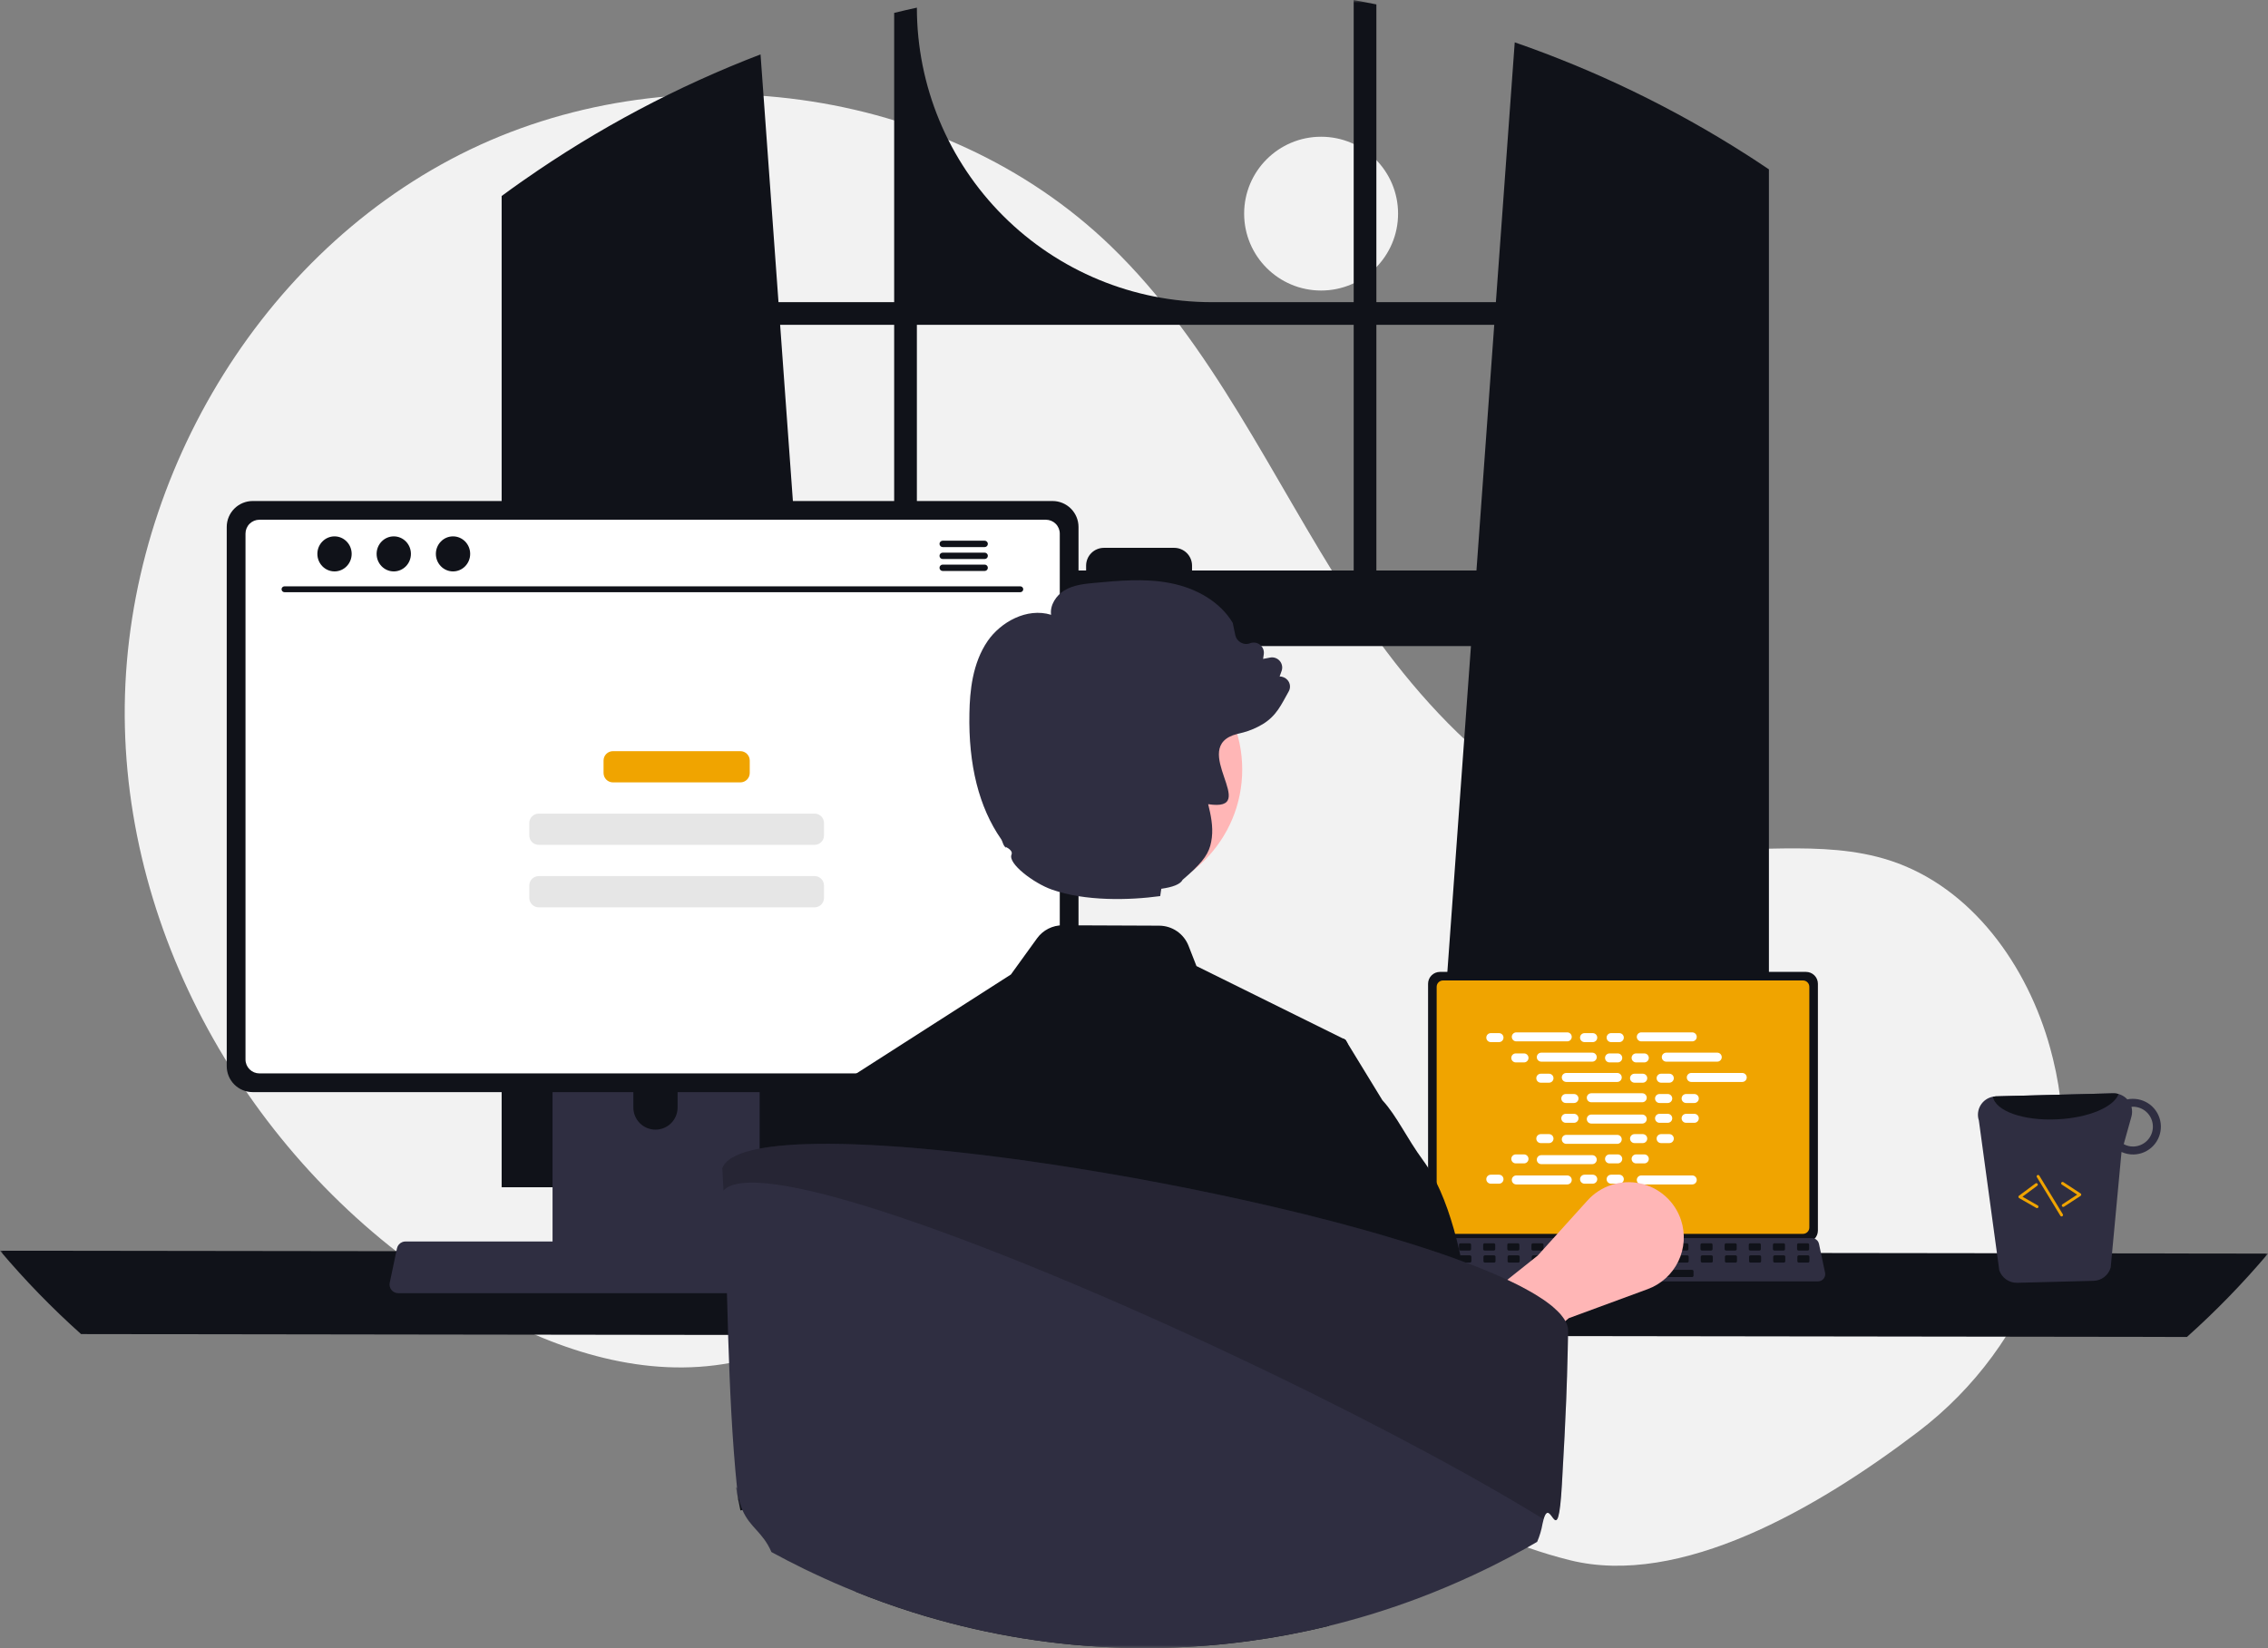 <svg width="399" height="290" viewBox="0 0 399 290" fill="none" xmlns="http://www.w3.org/2000/svg">
<rect x="0" y="0" width="399" height="290" fill="#808080" stroke="none"/>
<g clip-path="url(#clip0_13_99)">
<mask id="mask0_13_99" style="mask-type:luminance" maskUnits="userSpaceOnUse" x="0" y="0" width="399" height="290">
<path d="M399 0H0V290H399V0Z" fill="white"/>
</mask>
<g mask="url(#mask0_13_99)">
<path d="M232.417 51.123C239.895 51.123 245.957 45.066 245.957 37.593C245.957 30.12 239.895 24.061 232.417 24.061C224.939 24.061 218.877 30.12 218.877 37.593C218.877 45.066 224.939 51.123 232.417 51.123Z" fill="#F2F2F2"/>
<path d="M337.451 251.939C357.577 236.62 367.19 210.878 361.172 186.322C361.022 185.712 360.865 185.103 360.698 184.496C356.709 169.919 346.838 156.066 332.453 151.408C320.374 147.498 307.189 150.505 294.588 148.95C269.85 145.897 250.672 125.895 237.178 104.953C223.683 84.01 213.312 60.569 195.381 43.267C165.825 14.749 117.611 8.609 80.965 27.172C44.319 45.736 20.976 86.92 21.972 127.965C22.967 169.011 47.35 208.253 82.761 229.074C95.769 236.722 110.815 242.141 125.788 240.245C138.78 238.599 150.585 231.623 163.516 229.552C183.846 226.296 204.047 235.482 221.631 246.186C239.215 256.89 256.201 269.578 276.183 274.541C295.585 279.359 319.623 265.509 337.451 251.939Z" fill="#F2F2F2"/>
<path d="M308.536 28.034C308.094 27.74 307.648 27.462 307.207 27.178C294.454 19.027 280.784 12.405 266.481 7.449L263.165 53.17H242.14V0.775C240.817 0.502 239.483 0.243 238.149 0V53.17H213.164C199.41 53.17 186.219 47.709 176.493 37.99C166.767 28.271 161.303 15.088 161.303 1.343C159.964 1.632 158.635 1.941 157.307 2.27V53.17H136.957L133.797 9.573C119.099 15.206 105.145 22.614 92.245 31.632C92.022 31.784 91.799 31.941 91.581 32.093C90.46 32.879 89.355 33.68 88.254 34.49V208.914H148.23L147.17 194.243L141.338 113.693H258.778L252.947 194.243L251.887 208.914H311.198V29.798C310.315 29.2 309.428 28.612 308.536 28.034ZM157.307 100.39H140.375L137.246 57.163H157.307V100.39ZM238.149 100.39H209.711V99.534C209.711 99.122 209.63 98.714 209.472 98.334C209.314 97.954 209.083 97.608 208.791 97.317C208.5 97.026 208.154 96.796 207.773 96.639C207.392 96.482 206.984 96.401 206.572 96.402H194.209C193.797 96.402 193.39 96.483 193.009 96.64C192.629 96.797 192.284 97.028 191.992 97.319C191.701 97.61 191.471 97.955 191.313 98.335C191.156 98.715 191.075 99.122 191.075 99.534V100.39H161.303V57.163H238.149V100.39ZM242.14 100.39V57.163H262.876L259.747 100.39H242.14Z" fill="#101219"/>
<path d="M0 220.083C4.405 225.3 9.17 230.202 14.26 234.754L384.74 235.261C389.83 230.709 394.595 225.806 399 220.59L0 220.083Z" fill="#101219"/>
<path d="M251.235 173.106V216.538C251.235 217.092 251.455 217.622 251.847 218.014C252.239 218.405 252.77 218.625 253.324 218.626H317.728C318.282 218.625 318.813 218.405 319.205 218.014C319.596 217.622 319.816 217.092 319.817 216.538V173.106C319.816 172.553 319.595 172.024 319.204 171.633C318.812 171.242 318.281 171.022 317.728 171.021H253.324C252.77 171.022 252.24 171.242 251.848 171.633C251.457 172.024 251.236 172.553 251.235 173.106Z" fill="#101219"/>
<path d="M252.746 173.647V216.002C252.746 216.298 252.864 216.582 253.073 216.791C253.282 217 253.566 217.118 253.862 217.118H317.192C317.488 217.118 317.772 217 317.981 216.791C318.19 216.582 318.308 216.298 318.308 216.002V173.647C318.308 173.351 318.191 173.067 317.981 172.857C317.772 172.648 317.488 172.53 317.192 172.529H253.862C253.566 172.53 253.282 172.648 253.072 172.857C252.863 173.067 252.746 173.351 252.746 173.647Z" fill="#F0A400"/>
<path d="M249.888 225.009C250.006 225.156 250.156 225.276 250.327 225.357C250.497 225.439 250.684 225.481 250.873 225.48H319.836C320.024 225.48 320.21 225.437 320.381 225.356C320.551 225.275 320.701 225.157 320.82 225.011C320.938 224.864 321.023 224.693 321.067 224.51C321.112 224.327 321.115 224.136 321.076 223.952L320.005 218.87C319.961 218.663 319.866 218.47 319.728 218.309C319.59 218.148 319.413 218.024 319.215 217.949C319.072 217.893 318.919 217.864 318.765 217.864H251.94C251.786 217.864 251.633 217.893 251.489 217.949C251.291 218.024 251.115 218.148 250.977 218.309C250.839 218.47 250.744 218.663 250.699 218.87L249.629 223.952C249.591 224.136 249.594 224.326 249.639 224.509C249.684 224.692 249.769 224.863 249.888 225.009Z" fill="#2F2E41"/>
<path d="M316.399 220.052H318.028C318.164 220.052 318.275 219.942 318.275 219.805V219.026C318.275 218.89 318.164 218.779 318.028 218.779H316.399C316.262 218.779 316.151 218.89 316.151 219.026V219.805C316.151 219.942 316.262 220.052 316.399 220.052Z" fill="#101219"/>
<path d="M312.151 220.052H313.78C313.916 220.052 314.027 219.942 314.027 219.805V219.026C314.027 218.89 313.916 218.779 313.78 218.779H312.151C312.014 218.779 311.903 218.89 311.903 219.026V219.805C311.903 219.942 312.014 220.052 312.151 220.052Z" fill="#101219"/>
<path d="M307.903 220.052H309.532C309.668 220.052 309.779 219.942 309.779 219.805V219.026C309.779 218.89 309.668 218.779 309.532 218.779H307.903C307.766 218.779 307.655 218.89 307.655 219.026V219.805C307.655 219.942 307.766 220.052 307.903 220.052Z" fill="#101219"/>
<path d="M303.655 220.052H305.284C305.42 220.052 305.531 219.942 305.531 219.805V219.026C305.531 218.89 305.42 218.779 305.284 218.779H303.655C303.518 218.779 303.407 218.89 303.407 219.026V219.805C303.407 219.942 303.518 220.052 303.655 220.052Z" fill="#101219"/>
<path d="M299.407 220.052H301.036C301.172 220.052 301.283 219.942 301.283 219.805V219.026C301.283 218.89 301.172 218.779 301.036 218.779H299.407C299.27 218.779 299.159 218.89 299.159 219.026V219.805C299.159 219.942 299.27 220.052 299.407 220.052Z" fill="#101219"/>
<path d="M295.159 220.052H296.788C296.924 220.052 297.035 219.942 297.035 219.805V219.026C297.035 218.89 296.924 218.779 296.788 218.779H295.159C295.022 218.779 294.911 218.89 294.911 219.026V219.805C294.911 219.942 295.022 220.052 295.159 220.052Z" fill="#101219"/>
<path d="M290.911 220.052H292.54C292.676 220.052 292.787 219.942 292.787 219.805V219.026C292.787 218.89 292.676 218.779 292.54 218.779H290.911C290.774 218.779 290.663 218.89 290.663 219.026V219.805C290.663 219.942 290.774 220.052 290.911 220.052Z" fill="#101219"/>
<path d="M286.663 220.052H288.292C288.428 220.052 288.539 219.942 288.539 219.805V219.026C288.539 218.89 288.428 218.779 288.292 218.779H286.663C286.526 218.779 286.415 218.89 286.415 219.026V219.805C286.415 219.942 286.526 220.052 286.663 220.052Z" fill="#101219"/>
<path d="M282.415 220.052H284.044C284.18 220.052 284.291 219.942 284.291 219.805V219.026C284.291 218.89 284.18 218.779 284.044 218.779H282.415C282.278 218.779 282.167 218.89 282.167 219.026V219.805C282.167 219.942 282.278 220.052 282.415 220.052Z" fill="#101219"/>
<path d="M278.167 220.052H279.796C279.932 220.052 280.043 219.942 280.043 219.805V219.026C280.043 218.89 279.932 218.779 279.796 218.779H278.167C278.03 218.779 277.919 218.89 277.919 219.026V219.805C277.919 219.942 278.03 220.052 278.167 220.052Z" fill="#101219"/>
<path d="M273.919 220.052H275.548C275.684 220.052 275.795 219.942 275.795 219.805V219.026C275.795 218.89 275.684 218.779 275.548 218.779H273.919C273.782 218.779 273.671 218.89 273.671 219.026V219.805C273.671 219.942 273.782 220.052 273.919 220.052Z" fill="#101219"/>
<path d="M269.671 220.052H271.3C271.436 220.052 271.547 219.942 271.547 219.805V219.026C271.547 218.89 271.436 218.779 271.3 218.779H269.671C269.534 218.779 269.423 218.89 269.423 219.026V219.805C269.423 219.942 269.534 220.052 269.671 220.052Z" fill="#101219"/>
<path d="M265.423 220.052H267.051C267.188 220.052 267.299 219.942 267.299 219.805V219.026C267.299 218.89 267.188 218.779 267.051 218.779H265.423C265.286 218.779 265.175 218.89 265.175 219.026V219.805C265.175 219.942 265.286 220.052 265.423 220.052Z" fill="#101219"/>
<path d="M261.175 220.052H262.804C262.94 220.052 263.051 219.942 263.051 219.805V219.026C263.051 218.89 262.94 218.779 262.804 218.779H261.175C261.038 218.779 260.927 218.89 260.927 219.026V219.805C260.927 219.942 261.038 220.052 261.175 220.052Z" fill="#101219"/>
<path d="M256.927 220.052H258.556C258.692 220.052 258.803 219.942 258.803 219.805V219.026C258.803 218.89 258.692 218.779 258.556 218.779H256.927C256.79 218.779 256.679 218.89 256.679 219.026V219.805C256.679 219.942 256.79 220.052 256.927 220.052Z" fill="#101219"/>
<path d="M252.679 220.052H254.308C254.444 220.052 254.555 219.942 254.555 219.805V219.026C254.555 218.89 254.444 218.779 254.308 218.779H252.679C252.542 218.779 252.431 218.89 252.431 219.026V219.805C252.431 219.942 252.542 220.052 252.679 220.052Z" fill="#101219"/>
<path d="M316.449 222.175H318.078C318.215 222.175 318.325 222.065 318.325 221.928V221.149C318.325 221.013 318.215 220.902 318.078 220.902H316.449C316.312 220.902 316.201 221.013 316.201 221.149V221.928C316.201 222.065 316.312 222.175 316.449 222.175Z" fill="#101219"/>
<path d="M312.201 222.175H313.83C313.967 222.175 314.077 222.065 314.077 221.928V221.149C314.077 221.013 313.967 220.902 313.83 220.902H312.201C312.064 220.902 311.953 221.013 311.953 221.149V221.928C311.953 222.065 312.064 222.175 312.201 222.175Z" fill="#101219"/>
<path d="M307.953 222.175H309.582C309.718 222.175 309.829 222.065 309.829 221.928V221.149C309.829 221.013 309.718 220.902 309.582 220.902H307.953C307.816 220.902 307.705 221.013 307.705 221.149V221.928C307.705 222.065 307.816 222.175 307.953 222.175Z" fill="#101219"/>
<path d="M303.705 222.175H305.334C305.47 222.175 305.581 222.065 305.581 221.928V221.149C305.581 221.013 305.47 220.902 305.334 220.902H303.705C303.568 220.902 303.457 221.013 303.457 221.149V221.928C303.457 222.065 303.568 222.175 303.705 222.175Z" fill="#101219"/>
<path d="M299.457 222.175H301.086C301.222 222.175 301.333 222.065 301.333 221.928V221.149C301.333 221.013 301.222 220.902 301.086 220.902H299.457C299.32 220.902 299.209 221.013 299.209 221.149V221.928C299.209 222.065 299.32 222.175 299.457 222.175Z" fill="#101219"/>
<path d="M295.209 222.175H296.838C296.975 222.175 297.085 222.065 297.085 221.928V221.149C297.085 221.013 296.975 220.902 296.838 220.902H295.209C295.072 220.902 294.961 221.013 294.961 221.149V221.928C294.961 222.065 295.072 222.175 295.209 222.175Z" fill="#101219"/>
<path d="M290.961 222.175H292.59C292.727 222.175 292.837 222.065 292.837 221.928V221.149C292.837 221.013 292.727 220.902 292.59 220.902H290.961C290.824 220.902 290.713 221.013 290.713 221.149V221.928C290.713 222.065 290.824 222.175 290.961 222.175Z" fill="#101219"/>
<path d="M286.713 222.175H288.342C288.479 222.175 288.589 222.065 288.589 221.928V221.149C288.589 221.013 288.479 220.902 288.342 220.902H286.713C286.576 220.902 286.465 221.013 286.465 221.149V221.928C286.465 222.065 286.576 222.175 286.713 222.175Z" fill="#101219"/>
<path d="M282.465 222.175H284.094C284.23 222.175 284.341 222.065 284.341 221.928V221.149C284.341 221.013 284.23 220.902 284.094 220.902H282.465C282.328 220.902 282.217 221.013 282.217 221.149V221.928C282.217 222.065 282.328 222.175 282.465 222.175Z" fill="#101219"/>
<path d="M278.217 222.175H279.846C279.983 222.175 280.093 222.065 280.093 221.928V221.149C280.093 221.013 279.983 220.902 279.846 220.902H278.217C278.08 220.902 277.969 221.013 277.969 221.149V221.928C277.969 222.065 278.08 222.175 278.217 222.175Z" fill="#101219"/>
<path d="M273.969 222.175H275.598C275.735 222.175 275.845 222.065 275.845 221.928V221.149C275.845 221.013 275.735 220.902 275.598 220.902H273.969C273.832 220.902 273.721 221.013 273.721 221.149V221.928C273.721 222.065 273.832 222.175 273.969 222.175Z" fill="#101219"/>
<path d="M269.721 222.175H271.35C271.487 222.175 271.597 222.065 271.597 221.928V221.149C271.597 221.013 271.487 220.902 271.35 220.902H269.721C269.584 220.902 269.473 221.013 269.473 221.149V221.928C269.473 222.065 269.584 222.175 269.721 222.175Z" fill="#101219"/>
<path d="M265.473 222.175H267.102C267.239 222.175 267.349 222.065 267.349 221.928V221.149C267.349 221.013 267.239 220.902 267.102 220.902H265.473C265.336 220.902 265.225 221.013 265.225 221.149V221.928C265.225 222.065 265.336 222.175 265.473 222.175Z" fill="#101219"/>
<path d="M261.225 222.175H262.854C262.99 222.175 263.101 222.065 263.101 221.928V221.149C263.101 221.013 262.99 220.902 262.854 220.902H261.225C261.088 220.902 260.977 221.013 260.977 221.149V221.928C260.977 222.065 261.088 222.175 261.225 222.175Z" fill="#101219"/>
<path d="M256.977 222.175H258.606C258.742 222.175 258.853 222.065 258.853 221.928V221.149C258.853 221.013 258.742 220.902 258.606 220.902H256.977C256.84 220.902 256.729 221.013 256.729 221.149V221.928C256.729 222.065 256.84 222.175 256.977 222.175Z" fill="#101219"/>
<path d="M252.729 222.175H254.358C254.494 222.175 254.605 222.065 254.605 221.928V221.149C254.605 221.013 254.494 220.902 254.358 220.902H252.729C252.592 220.902 252.481 221.013 252.481 221.149V221.928C252.481 222.065 252.592 222.175 252.729 222.175Z" fill="#101219"/>
<path d="M281.19 224.722H297.687C297.824 224.722 297.935 224.611 297.935 224.475V223.696C297.935 223.559 297.824 223.449 297.687 223.449H281.19C281.054 223.449 280.943 223.559 280.943 223.696V224.475C280.943 224.611 281.054 224.722 281.19 224.722Z" fill="#101219"/>
<path d="M263.713 181.795H262.271C261.833 181.795 261.479 182.149 261.479 182.586C261.479 183.023 261.833 183.377 262.271 183.377H263.713C264.15 183.377 264.504 183.023 264.504 182.586C264.504 182.149 264.15 181.795 263.713 181.795Z" fill="white"/>
<path d="M280.205 181.795H278.763C278.326 181.795 277.971 182.149 277.971 182.586C277.971 183.023 278.326 183.377 278.763 183.377H280.205C280.642 183.377 280.997 183.023 280.997 182.586C280.997 182.149 280.642 181.795 280.205 181.795Z" fill="white"/>
<path d="M284.878 181.795H283.436C282.999 181.795 282.644 182.149 282.644 182.586C282.644 183.023 282.999 183.377 283.436 183.377H284.878C285.315 183.377 285.67 183.023 285.67 182.586C285.67 182.149 285.315 181.795 284.878 181.795Z" fill="white"/>
<path d="M275.719 181.663H266.756C266.319 181.663 265.965 182.018 265.965 182.454C265.965 182.891 266.319 183.246 266.756 183.246H275.719C276.156 183.246 276.511 182.891 276.511 182.454C276.511 182.018 276.156 181.663 275.719 181.663Z" fill="white"/>
<path d="M297.709 181.663H288.747C288.309 181.663 287.955 182.018 287.955 182.454C287.955 182.891 288.309 183.246 288.747 183.246H297.709C298.146 183.246 298.501 182.891 298.501 182.454C298.501 182.018 298.146 181.663 297.709 181.663Z" fill="white"/>
<path d="M268.111 185.366H266.669C266.231 185.366 265.877 185.72 265.877 186.157C265.877 186.594 266.231 186.948 266.669 186.948H268.111C268.548 186.948 268.902 186.594 268.902 186.157C268.902 185.72 268.548 185.366 268.111 185.366Z" fill="white"/>
<path d="M284.603 185.366H283.161C282.724 185.366 282.369 185.72 282.369 186.157C282.369 186.594 282.724 186.948 283.161 186.948H284.603C285.04 186.948 285.395 186.594 285.395 186.157C285.395 185.72 285.04 185.366 284.603 185.366Z" fill="white"/>
<path d="M289.276 185.366H287.834C287.397 185.366 287.042 185.72 287.042 186.157C287.042 186.594 287.397 186.948 287.834 186.948H289.276C289.713 186.948 290.068 186.594 290.068 186.157C290.068 185.72 289.713 185.366 289.276 185.366Z" fill="white"/>
<path d="M280.117 185.234H271.155C270.717 185.234 270.363 185.589 270.363 186.025C270.363 186.462 270.717 186.817 271.155 186.817H280.117C280.554 186.817 280.909 186.462 280.909 186.025C280.909 185.589 280.554 185.234 280.117 185.234Z" fill="white"/>
<path d="M302.107 185.234H293.145C292.707 185.234 292.353 185.589 292.353 186.025C292.353 186.462 292.707 186.817 293.145 186.817H302.107C302.544 186.817 302.899 186.462 302.899 186.025C302.899 185.589 302.544 185.234 302.107 185.234Z" fill="white"/>
<path d="M272.509 188.937H271.067C270.629 188.937 270.275 189.291 270.275 189.728C270.275 190.165 270.629 190.519 271.067 190.519H272.509C272.946 190.519 273.3 190.165 273.3 189.728C273.3 189.291 272.946 188.937 272.509 188.937Z" fill="white"/>
<path d="M289.001 188.937H287.559C287.122 188.937 286.767 189.291 286.767 189.728C286.767 190.165 287.122 190.519 287.559 190.519H289.001C289.438 190.519 289.793 190.165 289.793 189.728C289.793 189.291 289.438 188.937 289.001 188.937Z" fill="white"/>
<path d="M293.674 188.937H292.232C291.795 188.937 291.44 189.291 291.44 189.728C291.44 190.165 291.795 190.519 292.232 190.519H293.674C294.111 190.519 294.466 190.165 294.466 189.728C294.466 189.291 294.111 188.937 293.674 188.937Z" fill="white"/>
<path d="M284.515 188.805H275.553C275.115 188.805 274.761 189.16 274.761 189.597C274.761 190.033 275.115 190.388 275.553 190.388H284.515C284.952 190.388 285.307 190.033 285.307 189.597C285.307 189.16 284.952 188.805 284.515 188.805Z" fill="white"/>
<path d="M306.505 188.805H297.543C297.105 188.805 296.751 189.16 296.751 189.597C296.751 190.033 297.105 190.388 297.543 190.388H306.505C306.942 190.388 307.297 190.033 307.297 189.597C307.297 189.16 306.942 188.805 306.505 188.805Z" fill="white"/>
<path d="M276.907 192.508H275.465C275.027 192.508 274.673 192.862 274.673 193.299C274.673 193.736 275.027 194.09 275.465 194.09H276.907C277.344 194.09 277.698 193.736 277.698 193.299C277.698 192.862 277.344 192.508 276.907 192.508Z" fill="white"/>
<path d="M293.399 192.508H291.957C291.52 192.508 291.166 192.862 291.166 193.299C291.166 193.736 291.52 194.09 291.957 194.09H293.399C293.836 194.09 294.191 193.736 294.191 193.299C294.191 192.862 293.836 192.508 293.399 192.508Z" fill="white"/>
<path d="M298.072 192.508H296.63C296.193 192.508 295.838 192.862 295.838 193.299C295.838 193.736 296.193 194.09 296.63 194.09H298.072C298.509 194.09 298.864 193.736 298.864 193.299C298.864 192.862 298.509 192.508 298.072 192.508Z" fill="white"/>
<path d="M288.913 192.376H279.951C279.513 192.376 279.159 192.731 279.159 193.167C279.159 193.604 279.513 193.959 279.951 193.959H288.913C289.35 193.959 289.705 193.604 289.705 193.167C289.705 192.731 289.35 192.376 288.913 192.376Z" fill="white"/>
<path d="M280.205 206.708H278.763C278.326 206.708 277.971 207.062 277.971 207.499C277.971 207.936 278.326 208.29 278.763 208.29H280.205C280.642 208.29 280.997 207.936 280.997 207.499C280.997 207.062 280.642 206.708 280.205 206.708Z" fill="white"/>
<path d="M284.878 206.708H283.436C282.999 206.708 282.644 207.062 282.644 207.499C282.644 207.936 282.999 208.29 283.436 208.29H284.878C285.315 208.29 285.67 207.936 285.67 207.499C285.67 207.062 285.315 206.708 284.878 206.708Z" fill="white"/>
<path d="M297.709 206.84H288.747C288.309 206.84 287.955 207.194 287.955 207.631C287.955 208.068 288.309 208.422 288.747 208.422H297.709C298.146 208.422 298.501 208.068 298.501 207.631C298.501 207.194 298.146 206.84 297.709 206.84Z" fill="white"/>
<path d="M263.713 206.708H262.271C261.833 206.708 261.479 207.062 261.479 207.499C261.479 207.936 261.833 208.29 262.271 208.29H263.713C264.15 208.29 264.504 207.936 264.504 207.499C264.504 207.062 264.15 206.708 263.713 206.708Z" fill="white"/>
<path d="M275.719 206.84H266.756C266.319 206.84 265.965 207.194 265.965 207.631C265.965 208.068 266.319 208.422 266.756 208.422H275.719C276.156 208.422 276.511 208.068 276.511 207.631C276.511 207.194 276.156 206.84 275.719 206.84Z" fill="white"/>
<path d="M268.111 203.137H266.669C266.231 203.137 265.877 203.491 265.877 203.928C265.877 204.365 266.231 204.719 266.669 204.719H268.111C268.548 204.719 268.902 204.365 268.902 203.928C268.902 203.491 268.548 203.137 268.111 203.137Z" fill="white"/>
<path d="M284.603 203.137H283.161C282.724 203.137 282.369 203.491 282.369 203.928C282.369 204.365 282.724 204.719 283.161 204.719H284.603C285.04 204.719 285.395 204.365 285.395 203.928C285.395 203.491 285.04 203.137 284.603 203.137Z" fill="white"/>
<path d="M289.276 203.137H287.834C287.397 203.137 287.042 203.491 287.042 203.928C287.042 204.365 287.397 204.719 287.834 204.719H289.276C289.713 204.719 290.068 204.365 290.068 203.928C290.068 203.491 289.713 203.137 289.276 203.137Z" fill="white"/>
<path d="M280.117 203.269H271.155C270.717 203.269 270.363 203.623 270.363 204.06C270.363 204.497 270.717 204.851 271.155 204.851H280.117C280.554 204.851 280.909 204.497 280.909 204.06C280.909 203.623 280.554 203.269 280.117 203.269Z" fill="white"/>
<path d="M272.509 199.566H271.067C270.629 199.566 270.275 199.92 270.275 200.357C270.275 200.794 270.629 201.148 271.067 201.148H272.509C272.946 201.148 273.3 200.794 273.3 200.357C273.3 199.92 272.946 199.566 272.509 199.566Z" fill="white"/>
<path d="M289.001 199.566H287.559C287.122 199.566 286.767 199.92 286.767 200.357C286.767 200.794 287.122 201.148 287.559 201.148H289.001C289.438 201.148 289.793 200.794 289.793 200.357C289.793 199.92 289.438 199.566 289.001 199.566Z" fill="white"/>
<path d="M293.674 199.566H292.232C291.795 199.566 291.44 199.92 291.44 200.357C291.44 200.794 291.795 201.148 292.232 201.148H293.674C294.111 201.148 294.466 200.794 294.466 200.357C294.466 199.92 294.111 199.566 293.674 199.566Z" fill="white"/>
<path d="M284.515 199.698H275.553C275.115 199.698 274.761 200.052 274.761 200.489C274.761 200.926 275.115 201.28 275.553 201.28H284.515C284.952 201.28 285.307 200.926 285.307 200.489C285.307 200.052 284.952 199.698 284.515 199.698Z" fill="white"/>
<path d="M276.907 195.995H275.465C275.027 195.995 274.673 196.349 274.673 196.786C274.673 197.223 275.027 197.577 275.465 197.577H276.907C277.344 197.577 277.698 197.223 277.698 196.786C277.698 196.349 277.344 195.995 276.907 195.995Z" fill="white"/>
<path d="M293.399 195.995H291.957C291.52 195.995 291.166 196.349 291.166 196.786C291.166 197.223 291.52 197.577 291.957 197.577H293.399C293.836 197.577 294.191 197.223 294.191 196.786C294.191 196.349 293.836 195.995 293.399 195.995Z" fill="white"/>
<path d="M298.072 195.995H296.63C296.193 195.995 295.838 196.349 295.838 196.786C295.838 197.223 296.193 197.577 296.63 197.577H298.072C298.509 197.577 298.864 197.223 298.864 196.786C298.864 196.349 298.509 195.995 298.072 195.995Z" fill="white"/>
<path d="M288.913 196.127H279.951C279.513 196.127 279.159 196.481 279.159 196.918C279.159 197.355 279.513 197.709 279.951 197.709H288.913C289.35 197.709 289.705 197.355 289.705 196.918C289.705 196.481 289.35 196.127 288.913 196.127Z" fill="white"/>
<path d="M256.046 248.559L249.276 237.865L270.525 220.938L279.295 211.228C280.435 209.966 281.886 209.026 283.503 208.5C285.12 207.974 286.847 207.882 288.511 208.232C290.175 208.582 291.718 209.363 292.986 210.496C294.253 211.629 295.201 213.074 295.735 214.688C296.525 217.079 296.355 219.684 295.261 221.952C294.166 224.22 292.232 225.975 289.868 226.846L275.999 231.951L256.046 248.559Z" fill="#FFB6B6"/>
<path d="M97.207 171.023V222.997H133.642V171.023C133.643 170.65 133.524 170.285 133.302 169.984C133.08 169.683 132.767 169.461 132.41 169.351C132.242 169.295 132.065 169.268 131.888 169.27H98.966C98.736 169.27 98.507 169.315 98.294 169.402C98.08 169.49 97.886 169.619 97.723 169.782C97.56 169.945 97.43 170.139 97.341 170.351C97.253 170.564 97.207 170.793 97.207 171.023ZM111.426 188.882C111.436 187.857 111.85 186.878 112.578 186.157C113.306 185.435 114.29 185.031 115.316 185.031C116.341 185.031 117.325 185.435 118.053 186.157C118.782 186.878 119.196 187.857 119.205 188.882V194.912C119.2 195.94 118.788 196.923 118.059 197.648C117.33 198.373 116.344 198.779 115.316 198.779C114.287 198.779 113.301 198.373 112.572 197.648C111.843 196.923 111.431 195.94 111.426 194.912V188.882Z" fill="#2F2E41"/>
<path d="M97.095 221.335V226.347C97.096 226.606 97.199 226.855 97.382 227.039C97.566 227.223 97.814 227.328 98.074 227.33H132.775C133.035 227.329 133.284 227.225 133.468 227.04C133.651 226.856 133.754 226.607 133.754 226.347V221.335H97.095Z" fill="#101219"/>
<path d="M39.889 92.718V187.615C39.89 188.824 40.371 189.984 41.227 190.839C42.082 191.694 43.243 192.175 44.453 192.176H185.174C186.384 192.175 187.545 191.694 188.4 190.839C189.256 189.984 189.737 188.824 189.738 187.615V92.718C189.735 91.51 189.253 90.352 188.398 89.498C187.543 88.644 186.383 88.164 185.174 88.162H44.453C43.244 88.164 42.085 88.644 41.229 89.498C40.374 90.352 39.892 91.51 39.889 92.718Z" fill="#101219"/>
<path d="M43.19 93.899V186.444C43.191 187.09 43.449 187.71 43.906 188.167C44.363 188.623 44.983 188.881 45.629 188.882H184.003C184.649 188.881 185.269 188.623 185.726 188.167C186.184 187.71 186.441 187.09 186.442 186.444V93.899C186.442 93.252 186.185 92.632 185.728 92.174C185.271 91.716 184.65 91.458 184.003 91.456H45.629C44.982 91.458 44.362 91.716 43.904 92.174C43.447 92.632 43.19 93.252 43.19 93.899Z" fill="white"/>
<path d="M68.87 226.99C69.011 227.167 69.19 227.309 69.394 227.407C69.597 227.504 69.82 227.554 70.046 227.553H152.37C152.595 227.553 152.817 227.502 153.02 227.405C153.223 227.308 153.403 227.168 153.544 226.993C153.686 226.818 153.787 226.614 153.84 226.395C153.893 226.177 153.897 225.949 153.85 225.729L152.573 219.663C152.52 219.415 152.406 219.185 152.241 218.993C152.076 218.801 151.866 218.653 151.629 218.563C151.458 218.496 151.276 218.461 151.092 218.462H71.319C71.135 218.461 70.953 218.496 70.782 218.563C70.545 218.653 70.335 218.801 70.17 218.993C70.005 219.185 69.891 219.415 69.838 219.663L68.561 225.729C68.515 225.949 68.519 226.176 68.573 226.394C68.626 226.613 68.728 226.816 68.87 226.99Z" fill="#2F2E41"/>
<path d="M179.512 104.205H50.036C49.902 104.202 49.774 104.146 49.68 104.05C49.586 103.954 49.533 103.825 49.533 103.69C49.533 103.556 49.586 103.427 49.68 103.33C49.774 103.234 49.902 103.179 50.036 103.176H179.512C179.647 103.179 179.775 103.234 179.869 103.33C179.963 103.427 180.016 103.556 180.016 103.69C180.016 103.825 179.963 103.954 179.869 104.05C179.775 104.146 179.647 104.202 179.512 104.205Z" fill="#101219"/>
<path d="M58.85 100.549C60.517 100.549 61.867 99.168 61.867 97.466C61.867 95.763 60.517 94.383 58.85 94.383C57.184 94.383 55.833 95.763 55.833 97.466C55.833 99.168 57.184 100.549 58.85 100.549Z" fill="#101219"/>
<path d="M69.274 100.549C70.941 100.549 72.292 99.168 72.292 97.466C72.292 95.763 70.941 94.383 69.274 94.383C67.608 94.383 66.257 95.763 66.257 97.466C66.257 99.168 67.608 100.549 69.274 100.549Z" fill="#101219"/>
<path d="M79.698 100.549C81.365 100.549 82.716 99.168 82.716 97.466C82.716 95.763 81.365 94.383 79.698 94.383C78.032 94.383 76.681 95.763 76.681 97.466C76.681 99.168 78.032 100.549 79.698 100.549Z" fill="#101219"/>
<path d="M173.235 95.145H165.832C165.685 95.149 165.546 95.209 165.444 95.314C165.341 95.419 165.284 95.559 165.284 95.706C165.284 95.852 165.341 95.992 165.444 96.097C165.546 96.202 165.685 96.262 165.832 96.266H173.235C173.382 96.263 173.523 96.204 173.626 96.099C173.73 95.994 173.788 95.853 173.788 95.706C173.788 95.558 173.73 95.417 173.626 95.312C173.523 95.207 173.382 95.148 173.235 95.145Z" fill="#101219"/>
<path d="M173.235 97.249H165.831C165.685 97.252 165.546 97.312 165.443 97.417C165.341 97.522 165.283 97.662 165.283 97.808C165.283 97.955 165.341 98.096 165.443 98.2C165.546 98.305 165.685 98.365 165.831 98.368H173.235C173.383 98.367 173.523 98.307 173.627 98.202C173.731 98.097 173.789 97.956 173.789 97.808C173.789 97.661 173.731 97.52 173.627 97.415C173.523 97.31 173.383 97.25 173.235 97.249Z" fill="#101219"/>
<path d="M173.235 99.352H165.832C165.685 99.355 165.546 99.415 165.444 99.52C165.341 99.625 165.284 99.765 165.284 99.912C165.284 100.058 165.341 100.198 165.444 100.303C165.546 100.408 165.685 100.468 165.832 100.472H173.235C173.382 100.469 173.523 100.41 173.626 100.305C173.73 100.2 173.788 100.059 173.788 99.912C173.788 99.764 173.73 99.623 173.626 99.518C173.523 99.413 173.382 99.354 173.235 99.352Z" fill="#101219"/>
<path d="M351.726 223.535C351.949 224.185 352.373 224.747 352.936 225.141C353.499 225.536 354.173 225.742 354.861 225.729L368.295 225.384C368.988 225.37 369.658 225.133 370.204 224.708C370.751 224.282 371.145 223.692 371.328 223.024L373.229 202.709C373.904 203.014 374.638 203.165 375.378 203.15C376.021 203.134 376.655 202.992 377.243 202.731C377.831 202.47 378.362 202.096 378.805 201.63C379.249 201.164 379.596 200.615 379.827 200.015C380.059 199.415 380.169 198.776 380.153 198.133C380.137 197.49 379.994 196.857 379.733 196.269C379.472 195.682 379.098 195.151 378.632 194.708C378.165 194.265 377.616 193.918 377.016 193.687C376.416 193.456 375.776 193.345 375.132 193.361C374.836 193.36 374.541 193.391 374.252 193.453C373.937 193.113 373.555 192.842 373.129 192.658C372.703 192.475 372.244 192.382 371.78 192.387L351.116 192.92C350.944 192.927 350.774 192.948 350.606 192.984C350.153 193.068 349.723 193.249 349.345 193.513C348.968 193.777 348.651 194.119 348.417 194.516C348.183 194.913 348.037 195.355 347.988 195.813C347.939 196.272 347.989 196.735 348.135 197.172L351.726 223.535ZM373.619 201.33L374.972 196.489C375.126 195.929 375.129 195.34 374.982 194.779C375.048 194.778 375.106 194.747 375.171 194.747C376.099 194.728 376.996 195.077 377.666 195.718C378.337 196.359 378.725 197.24 378.747 198.166C378.769 199.093 378.422 199.991 377.782 200.663C377.143 201.334 376.263 201.725 375.335 201.749C374.736 201.768 374.142 201.623 373.619 201.33Z" fill="#2F2E41"/>
<path d="M350.606 192.984C351.046 195.499 355.996 197.268 361.948 196.96C367.421 196.708 371.896 194.788 372.715 192.512C372.412 192.422 372.097 192.38 371.78 192.387L351.115 192.92C350.944 192.927 350.773 192.948 350.606 192.984Z" fill="#101219"/>
<path d="M363.038 212.371C363.066 212.364 363.091 212.353 363.115 212.338L366.032 210.429C366.068 210.406 366.097 210.375 366.117 210.338C366.137 210.301 366.147 210.26 366.147 210.218C366.147 210.175 366.137 210.134 366.117 210.097C366.097 210.06 366.068 210.029 366.033 210.006L363 208.021C362.972 208.002 362.941 207.99 362.908 207.983C362.876 207.977 362.842 207.977 362.809 207.984C362.777 207.991 362.746 208.004 362.718 208.023C362.69 208.041 362.667 208.065 362.648 208.093C362.63 208.121 362.618 208.152 362.611 208.185C362.605 208.218 362.605 208.251 362.612 208.284C362.619 208.317 362.632 208.348 362.651 208.375C362.67 208.403 362.694 208.426 362.722 208.444L365.431 210.217L362.837 211.914C362.787 211.947 362.75 211.996 362.733 212.054C362.716 212.111 362.72 212.173 362.744 212.228C362.768 212.283 362.811 212.327 362.865 212.353C362.919 212.38 362.98 212.386 363.038 212.371Z" fill="#F0A400"/>
<path d="M358.43 212.584C358.479 212.571 358.524 212.545 358.557 212.507C358.591 212.47 358.613 212.423 358.619 212.373C358.626 212.323 358.618 212.272 358.596 212.226C358.574 212.181 358.538 212.144 358.494 212.118L355.805 210.578L358.404 208.648C358.431 208.629 358.454 208.604 358.471 208.575C358.488 208.547 358.499 208.515 358.504 208.482C358.509 208.449 358.507 208.416 358.499 208.383C358.491 208.351 358.477 208.321 358.457 208.294C358.437 208.267 358.412 208.245 358.383 208.228C358.355 208.211 358.323 208.199 358.29 208.195C358.257 208.19 358.224 208.191 358.192 208.2C358.159 208.208 358.129 208.222 358.102 208.242L355.192 210.402C355.158 210.427 355.131 210.46 355.113 210.498C355.096 210.536 355.088 210.578 355.09 210.62C355.093 210.662 355.105 210.703 355.128 210.739C355.15 210.774 355.181 210.804 355.217 210.825L358.242 212.558C358.299 212.591 358.367 212.6 358.43 212.584Z" fill="#F0A400"/>
<path d="M362.748 214.044C362.773 214.038 362.796 214.028 362.818 214.014C362.846 213.997 362.871 213.974 362.891 213.947C362.91 213.921 362.925 213.89 362.932 213.858C362.94 213.825 362.942 213.792 362.937 213.759C362.932 213.726 362.92 213.695 362.903 213.666L358.767 206.871C358.732 206.814 358.676 206.773 358.61 206.757C358.545 206.741 358.476 206.752 358.419 206.787C358.361 206.822 358.32 206.878 358.304 206.943C358.288 207.009 358.299 207.078 358.334 207.135L362.469 213.93C362.498 213.976 362.54 214.012 362.59 214.033C362.64 214.053 362.696 214.057 362.748 214.044Z" fill="#F0A400"/>
<path d="M130.244 132.178H107.835C106.921 132.178 106.18 132.919 106.18 133.832V136.02C106.18 136.934 106.921 137.674 107.835 137.674H130.244C131.159 137.674 131.9 136.934 131.9 136.02V133.832C131.9 132.919 131.159 132.178 130.244 132.178Z" fill="#F0A400"/>
<path d="M143.307 143.17H94.773C93.859 143.17 93.118 143.911 93.118 144.825V147.012C93.118 147.926 93.859 148.667 94.773 148.667H143.307C144.221 148.667 144.962 147.926 144.962 147.012V144.825C144.962 143.911 144.221 143.17 143.307 143.17Z" fill="#E6E6E6"/>
<path d="M143.307 154.163H94.773C93.859 154.163 93.118 154.903 93.118 155.817V158.005C93.118 158.918 93.859 159.659 94.773 159.659H143.307C144.221 159.659 144.962 158.918 144.962 158.005V155.817C144.962 154.903 144.221 154.163 143.307 154.163Z" fill="#E6E6E6"/>
<path d="M147.421 190.972L147.531 191.319L147.537 191.331L150.846 201.384L154.652 212.969L161.814 234.74L161.883 238.122V238.134L162.415 265.339L160.94 269.027L162.601 275.074C162.601 275.074 161.837 265.934 157.741 271.183C155.422 274.166 152.708 277.218 150.481 280.08C153.727 281.392 157.024 282.579 160.373 283.641C161.097 283.872 161.825 284.092 162.554 284.312C162.71 284.358 162.867 284.404 163.023 284.45C174.126 287.732 185.604 289.575 197.177 289.936C197.778 289.954 198.368 289.965 198.941 289.977C199.144 289.983 199.34 289.988 199.537 289.988C200.185 289.994 200.827 290 201.475 290C202.782 290 204.084 289.981 205.38 289.942C214.971 289.672 224.506 288.383 233.824 286.098C233.76 282.253 233.587 277.762 233.338 272.963C233.222 270.611 230.625 268.061 230.469 265.598C230.359 263.748 232.69 262.008 232.569 260.13C231.782 248.562 230.799 253.002 230.07 244.811C229.994 244.007 229.925 243.238 229.861 242.504C229.393 237.243 229.069 233.954 229.069 233.954L232.181 214.351L237.069 183.572L236.693 182.954L236.271 182.746L210.488 169.993L209.088 166.409C208.68 165.376 207.972 164.489 207.056 163.862C206.139 163.234 205.056 162.895 203.945 162.888L186.961 162.819C186.079 162.815 185.21 163.021 184.424 163.42C183.638 163.819 182.959 164.4 182.443 165.114L177.844 171.479L147.421 190.972Z" fill="#101219"/>
<path d="M165.73 229.896L161.883 238.122L159.257 243.741L154.739 267.38L152.477 269.779L150.539 261.286L130.256 265.786C129.591 262.092 130.078 265.911 129.667 261.859C129.783 261.743 129.904 261.628 130.026 261.512C130.35 261.211 130.622 260.928 130.616 260.656C130.385 246.678 131.079 222.889 136.875 208.477C137.783 206.124 138.98 203.893 140.439 201.835C140.554 201.679 140.664 201.522 140.774 201.366C143.447 197.626 145.136 193.944 147.531 191.325V191.319C147.546 191.307 147.559 191.293 147.571 191.279C147.58 191.274 147.588 191.268 147.595 191.261L164.047 182.543L164.753 202.361L165.256 216.605L165.73 229.896Z" fill="#101219"/>
<path d="M225.054 232.232L229.859 242.507L231.536 246.085L236.053 269.721L238.307 272.115L240.25 263.624L241.162 263.437L257.622 260.03L262.42 275.256C263.501 273.456 263.927 271.338 263.626 269.259C263.324 267.181 262.314 265.271 260.766 263.851C260.438 263.555 260.165 263.267 260.173 262.994C260.446 246.553 259.44 216.532 250.352 204.176C247.466 200.254 245.734 196.349 243.214 193.62C243.206 193.613 243.206 193.605 243.199 193.605L237.067 183.572L236.693 182.956L236.271 182.745L225.054 232.232Z" fill="#101219"/>
<path d="M195.943 157.988C208.423 157.988 218.539 147.879 218.539 135.408C218.539 122.937 208.423 112.827 195.943 112.827C183.464 112.827 173.348 122.937 173.348 135.408C173.348 147.879 183.464 157.988 195.943 157.988Z" fill="#FFB6B6"/>
<path d="M226.484 119.635C226.309 119.448 226.098 119.299 225.864 119.195C225.629 119.091 225.376 119.036 225.12 119.032L225.46 118.09C225.571 117.793 225.601 117.472 225.546 117.16C225.492 116.847 225.356 116.555 225.152 116.313C224.948 116.07 224.682 115.887 224.384 115.78C224.085 115.674 223.763 115.649 223.452 115.708L222.214 115.946L222.331 115.12C222.376 114.812 222.339 114.498 222.226 114.209C222.112 113.92 221.925 113.665 221.683 113.469C221.441 113.274 221.153 113.145 220.846 113.095C220.539 113.045 220.224 113.076 219.932 113.184C219.667 113.289 219.382 113.332 219.098 113.312C218.813 113.292 218.537 113.208 218.289 113.068C218.04 112.931 217.824 112.742 217.656 112.514C217.488 112.285 217.372 112.023 217.316 111.745L216.885 109.667L216.839 109.556C214.74 106.059 210.703 103.515 205.764 102.583C201.367 101.747 196.859 102.172 192.513 102.573C190.789 102.735 188.842 102.917 187.219 103.91C185.84 104.762 184.673 106.465 184.912 108.182C180.627 106.87 176.032 109.49 173.755 112.794C171.058 116.727 170.616 121.652 170.545 125.504C170.353 134.615 172.234 142.07 176.124 147.665C176.408 148.07 176.479 148.916 177.041 149.2L176.925 149.013C177.554 149.327 178.193 149.833 177.954 150.376C177.27 151.937 181.818 155.388 185.023 156.528C190.87 158.611 198.644 158.433 204.111 157.683L204.303 156.391C206.276 156.122 207.665 155.611 208.056 154.81C208.746 154.222 209.334 153.695 209.846 153.209L209.851 153.203C209.861 153.193 209.881 153.178 209.892 153.168C212.361 150.801 212.934 149.453 213.193 147.401C213.441 145.389 213 143.347 212.549 141.507C222.052 142.977 208.806 131.392 217.66 129.152C217.762 129.121 217.865 129.096 217.97 129.076C218.228 129.016 218.487 128.955 218.736 128.884C219.933 128.559 221.08 128.069 222.143 127.429C224.618 125.924 225.434 123.928 226.712 121.678C226.897 121.357 226.974 120.986 226.933 120.619C226.892 120.252 226.735 119.907 226.484 119.635Z" fill="#2F2E41"/>
<path d="M275.861 233.84C275.856 234.727 275.846 235.968 275.805 237.504C275.8 237.717 275.795 237.935 275.79 238.158C275.724 240.98 275.658 243.347 275.552 245.977C275.547 246.159 275.541 246.337 275.531 246.519C275.389 250.188 275.166 254.46 274.781 261.225C274.066 273.722 272.818 262.943 271.566 267.327C271.505 267.545 271.439 267.803 271.378 268.107C271.188 269.211 270.868 270.287 270.425 271.315C269.76 271.71 269.076 272.09 268.401 272.471C266.479 273.54 264.527 274.569 262.56 275.547C261.454 276.094 260.344 276.631 259.228 277.148C259.05 277.229 258.878 277.31 258.706 277.386C252.993 280.027 247.105 282.272 241.084 284.106C239.907 284.461 238.736 284.805 237.549 285.124C236.312 285.469 235.075 285.793 233.822 286.097C224.504 288.383 214.969 289.673 205.379 289.944C204.085 289.984 202.782 290 201.474 290C200.825 290 200.186 289.994 199.537 289.989C199.339 289.989 199.141 289.984 198.943 289.979C198.37 289.964 197.777 289.954 197.179 289.939C185.606 289.578 174.128 287.734 163.025 284.45L162.554 284.314C161.823 284.091 161.098 283.873 160.373 283.64C157.026 282.58 153.728 281.395 150.479 280.082C148 279.084 145.549 278.013 143.126 276.869C143.104 276.863 143.084 276.853 143.065 276.839C142.558 276.606 142.046 276.363 141.539 276.114C141.473 276.079 141.402 276.043 141.331 276.008C139.44 275.085 137.568 274.119 135.718 273.109C134.161 269.536 131.97 268.852 130.611 265.71C130.215 264.777 129.93 263.801 129.759 262.801C129.759 262.791 129.754 262.781 129.754 262.766C129.896 264.651 129.151 259.421 129.749 262.746C129.744 262.685 129.739 262.619 129.734 262.543C129.718 262.361 129.698 262.138 129.668 261.859C127.928 244.887 128.04 225.478 127.284 209.485C127.234 208.451 127.181 207.461 127.127 206.515C127.112 206.201 127.092 205.892 127.071 205.588C127.107 205.497 127.147 205.4 127.193 205.309C127.203 205.283 127.215 205.257 127.229 205.233C127.244 205.202 127.261 205.171 127.279 205.142C127.289 205.127 127.305 205.106 127.315 205.091C127.322 205.074 127.331 205.057 127.34 205.04C127.386 204.969 127.437 204.893 127.492 204.823C127.518 204.792 127.538 204.767 127.563 204.741C127.581 204.716 127.601 204.692 127.624 204.671C127.64 204.646 127.658 204.624 127.68 204.605C127.7 204.584 127.72 204.559 127.746 204.534C127.757 204.518 127.77 204.504 127.786 204.493C127.827 204.447 127.871 204.405 127.918 204.366C128.099 204.2 128.292 204.048 128.496 203.91C128.567 203.865 128.643 203.819 128.714 203.768C129.225 203.463 129.764 203.205 130.322 202.998C130.515 202.927 130.707 202.861 130.915 202.79C130.991 202.77 131.062 202.745 131.138 202.719C131.25 202.684 131.362 202.649 131.478 202.623C132.056 202.451 132.68 202.304 133.354 202.167C133.436 202.152 133.522 202.137 133.608 202.116C133.73 202.091 133.856 202.071 133.983 202.051C134.156 202.02 134.333 201.99 134.511 201.959C136.017 201.721 137.726 201.544 139.612 201.427C139.79 201.417 139.967 201.407 140.145 201.397C140.352 201.387 140.56 201.377 140.773 201.366C140.951 201.356 141.133 201.351 141.316 201.346C141.493 201.336 141.676 201.331 141.864 201.326C142.376 201.311 142.903 201.295 143.441 201.285C144.972 201.255 146.585 201.265 148.279 201.301C149.065 201.321 149.866 201.341 150.687 201.377C150.743 201.377 150.794 201.382 150.844 201.382C151.559 201.407 152.28 201.437 153.02 201.478C153.537 201.503 154.06 201.529 154.582 201.559C155.074 201.589 155.571 201.62 156.073 201.655C156.463 201.676 156.854 201.706 157.249 201.731C157.584 201.757 157.919 201.782 158.253 201.802L158.71 201.833C158.958 201.853 159.207 201.868 159.46 201.893C160.018 201.939 160.576 201.985 161.144 202.03C161.707 202.081 162.28 202.132 162.853 202.182C163.426 202.233 164.004 202.289 164.582 202.344C164.643 202.35 164.699 202.355 164.754 202.36C165.282 202.415 165.809 202.466 166.342 202.522C166.463 202.532 166.59 202.542 166.712 202.557C167.219 202.608 167.737 202.668 168.249 202.722C168.407 202.739 168.563 202.756 168.721 202.773C169.122 202.817 169.518 202.854 169.922 202.902C170.454 202.963 170.997 203.018 171.524 203.089C171.935 203.135 172.346 203.181 172.756 203.231C173.4 203.307 174.055 203.388 174.709 203.475C174.957 203.505 175.206 203.535 175.454 203.571C177.32 203.804 179.207 204.062 181.124 204.331C184.029 204.741 186.981 205.187 189.952 205.669C192.929 206.15 195.923 206.659 198.933 207.194C199.694 207.331 200.454 207.468 201.22 207.61C201.565 207.676 201.91 207.741 202.255 207.807C202.843 207.914 203.431 208.025 204.019 208.137C204.608 208.248 205.196 208.36 205.784 208.476C206.484 208.613 207.189 208.75 207.889 208.887C212.498 209.799 217.082 210.772 221.555 211.791C222.29 211.958 223.026 212.13 223.756 212.297C225.216 212.637 226.663 212.981 228.097 213.331C228.492 213.422 228.883 213.519 229.273 213.615C230.247 213.858 231.22 214.101 232.179 214.35L232.346 214.395C233.051 214.568 233.741 214.745 234.43 214.927C236.058 215.353 237.659 215.784 239.233 216.22C240.277 216.509 241.31 216.801 242.331 217.096C243.858 217.537 245.353 217.983 246.809 218.434C247.169 218.546 247.529 218.657 247.884 218.764C248.949 219.093 249.999 219.427 251.018 219.762C251.829 220.025 252.62 220.294 253.401 220.563C254.182 220.831 254.948 221.1 255.698 221.368C256.18 221.541 256.657 221.723 257.134 221.895C257.818 222.149 258.493 222.402 259.152 222.656C259.355 222.732 259.552 222.813 259.75 222.889C259.877 222.944 259.999 222.99 260.12 223.041C260.359 223.137 260.602 223.228 260.835 223.324C261.074 223.416 261.307 223.512 261.54 223.613C261.768 223.705 262.002 223.801 262.225 223.897C262.453 223.988 262.676 224.085 262.899 224.186C263.087 224.262 263.269 224.343 263.447 224.424C263.807 224.581 264.167 224.738 264.517 224.901C264.689 224.982 264.862 225.058 265.034 225.139L265.43 225.321C265.486 225.352 265.541 225.377 265.597 225.402C265.724 225.463 265.856 225.529 265.982 225.59C266.277 225.727 266.566 225.874 266.85 226.01C267.23 226.203 267.6 226.396 267.955 226.583C268.315 226.776 268.665 226.968 269 227.156C269.056 227.186 269.106 227.216 269.162 227.247C269.238 227.287 269.314 227.333 269.39 227.374C269.649 227.521 269.897 227.673 270.146 227.819C270.633 228.118 271.094 228.412 271.525 228.706C271.621 228.772 271.713 228.838 271.809 228.899C272.129 229.127 272.433 229.35 272.717 229.578C272.717 229.583 272.717 229.583 272.722 229.583C272.818 229.654 272.91 229.73 273.001 229.801C273.077 229.872 273.158 229.933 273.234 230.004C273.498 230.232 273.741 230.45 273.964 230.673C274.039 230.741 274.11 230.814 274.177 230.89C274.207 230.915 274.234 230.942 274.258 230.972C274.36 231.073 274.451 231.174 274.537 231.276C274.551 231.29 274.563 231.305 274.573 231.321C274.695 231.463 274.806 231.605 274.913 231.747C274.963 231.818 275.019 231.889 275.065 231.96C275.126 232.046 275.186 232.137 275.237 232.223C275.283 232.294 275.323 232.37 275.364 232.441C275.472 232.624 275.563 232.815 275.638 233.014C275.695 233.148 275.741 233.287 275.775 233.429C275.813 233.564 275.842 233.701 275.861 233.84Z" fill="#2F2E41"/>
<path opacity="0.2" d="M275.861 233.84C275.856 234.727 275.846 235.968 275.805 237.504C275.8 237.717 275.79 237.935 275.785 238.158C275.734 240.311 275.658 242.972 275.552 245.977C275.547 246.159 275.541 246.337 275.531 246.519C275.389 250.188 275.166 254.46 274.781 261.225C274.066 273.722 272.818 262.943 271.566 267.327C268.087 265.188 264.274 262.948 260.196 260.648C259.461 260.232 258.719 259.815 257.97 259.396C249.816 254.85 240.708 250.087 231.2 245.369C230.825 245.181 230.445 244.994 230.069 244.811C208.289 234.053 184.516 223.588 165.256 216.605C161.539 215.257 157.99 214.041 154.653 212.971C147.624 210.726 141.549 209.155 136.874 208.476C132.005 207.767 128.643 208.02 127.284 209.485C127.234 208.451 127.181 207.461 127.127 206.515C127.107 206.201 127.087 205.892 127.066 205.588C127.098 205.504 127.138 205.425 127.178 205.344C127.183 205.333 127.187 205.321 127.193 205.309C127.203 205.283 127.215 205.257 127.229 205.233C127.244 205.202 127.26 205.171 127.279 205.142C127.296 205.106 127.316 205.072 127.34 205.04C127.386 204.969 127.436 204.893 127.492 204.823C127.533 204.769 127.577 204.719 127.624 204.67C127.64 204.646 127.658 204.624 127.68 204.605C127.7 204.584 127.72 204.559 127.746 204.534C127.757 204.518 127.77 204.504 127.786 204.493C127.826 204.447 127.871 204.405 127.918 204.366C128.099 204.2 128.292 204.048 128.496 203.91C128.567 203.865 128.643 203.819 128.714 203.768C129.225 203.463 129.764 203.205 130.322 202.998C130.515 202.927 130.707 202.861 130.915 202.79C130.991 202.77 131.062 202.745 131.138 202.719C131.25 202.684 131.361 202.649 131.478 202.623C132.056 202.451 132.68 202.304 133.354 202.167C133.557 202.127 133.77 202.086 133.983 202.051C134.156 202.02 134.333 201.99 134.511 201.959C136.017 201.721 137.726 201.544 139.612 201.427C139.79 201.417 139.967 201.407 140.145 201.397C140.352 201.387 140.56 201.377 140.773 201.366C140.951 201.356 141.133 201.351 141.316 201.346C141.493 201.336 141.676 201.331 141.864 201.326C142.376 201.311 142.903 201.295 143.441 201.285C144.972 201.26 146.585 201.27 148.278 201.306C149.064 201.321 149.866 201.346 150.687 201.382C150.738 201.382 150.794 201.387 150.844 201.387C151.559 201.407 152.285 201.442 153.02 201.478C153.537 201.503 154.059 201.529 154.582 201.559C155.074 201.589 155.571 201.62 156.073 201.655C156.463 201.676 156.854 201.706 157.249 201.731C157.584 201.757 157.919 201.782 158.253 201.802C158.654 201.833 159.054 201.863 159.46 201.893C160.018 201.939 160.576 201.985 161.144 202.03C161.707 202.081 162.28 202.132 162.853 202.182C163.426 202.233 164.004 202.289 164.582 202.344C164.643 202.35 164.699 202.355 164.754 202.36C165.282 202.415 165.809 202.466 166.342 202.522C169.293 202.821 172.33 203.17 175.454 203.571C177.32 203.809 179.21 204.064 181.124 204.336C184.029 204.747 186.981 205.192 189.952 205.669C192.929 206.15 195.923 206.659 198.933 207.194C199.694 207.331 200.454 207.468 201.22 207.61C202.153 207.782 203.086 207.958 204.019 208.137C204.608 208.248 205.196 208.36 205.784 208.476C206.484 208.613 207.189 208.75 207.889 208.887C212.498 209.799 217.082 210.772 221.555 211.791C222.29 211.958 223.026 212.13 223.756 212.297C225.216 212.637 226.663 212.981 228.097 213.331C228.492 213.427 228.883 213.524 229.273 213.62C230.252 213.863 231.22 214.106 232.179 214.35V214.355C232.235 214.365 232.29 214.38 232.346 214.395C233.046 214.573 233.741 214.75 234.43 214.932C236.058 215.358 237.659 215.787 239.233 216.22C240.277 216.514 241.312 216.802 242.331 217.096C243.858 217.542 245.353 217.988 246.809 218.434C247.169 218.546 247.529 218.657 247.884 218.764C248.949 219.098 249.993 219.431 251.018 219.762C251.829 220.025 252.62 220.294 253.401 220.563C254.182 220.831 254.948 221.1 255.698 221.368C256.185 221.541 256.662 221.718 257.134 221.89C257.823 222.144 258.493 222.397 259.152 222.656C259.355 222.732 259.552 222.813 259.75 222.889C260.12 223.031 260.48 223.178 260.835 223.325C261.074 223.416 261.307 223.512 261.54 223.613C261.768 223.705 262.002 223.801 262.225 223.897C262.453 223.988 262.676 224.085 262.899 224.186C263.087 224.262 263.269 224.343 263.447 224.424C263.807 224.581 264.167 224.738 264.517 224.901C264.689 224.982 264.862 225.058 265.034 225.139L265.43 225.321C265.486 225.352 265.541 225.377 265.597 225.402C266.028 225.605 266.444 225.808 266.85 226.01C267.23 226.203 267.6 226.395 267.955 226.583C268.376 226.806 268.777 227.024 269.162 227.247C269.238 227.287 269.314 227.333 269.39 227.374C269.649 227.521 269.897 227.673 270.146 227.819C270.633 228.118 271.094 228.412 271.525 228.706C271.951 229 272.347 229.289 272.717 229.578C272.717 229.583 272.717 229.583 272.722 229.583C272.899 229.725 273.072 229.867 273.234 230.004C273.498 230.232 273.741 230.45 273.964 230.673C274.039 230.741 274.11 230.814 274.177 230.89C274.207 230.915 274.234 230.942 274.258 230.972C274.365 231.088 274.471 231.205 274.573 231.321C274.695 231.463 274.806 231.605 274.913 231.747C274.963 231.818 275.019 231.889 275.065 231.96C275.126 232.046 275.186 232.137 275.237 232.223C275.283 232.294 275.323 232.37 275.364 232.441C275.472 232.624 275.563 232.815 275.638 233.014C275.693 233.149 275.739 233.288 275.775 233.429C275.813 233.564 275.842 233.701 275.861 233.84Z" fill="black"/>
</g>
</g>
<defs>
<clipPath id="clip0_13_99">
<rect width="399" height="290" fill="white"/>
</clipPath>
</defs>
</svg>
